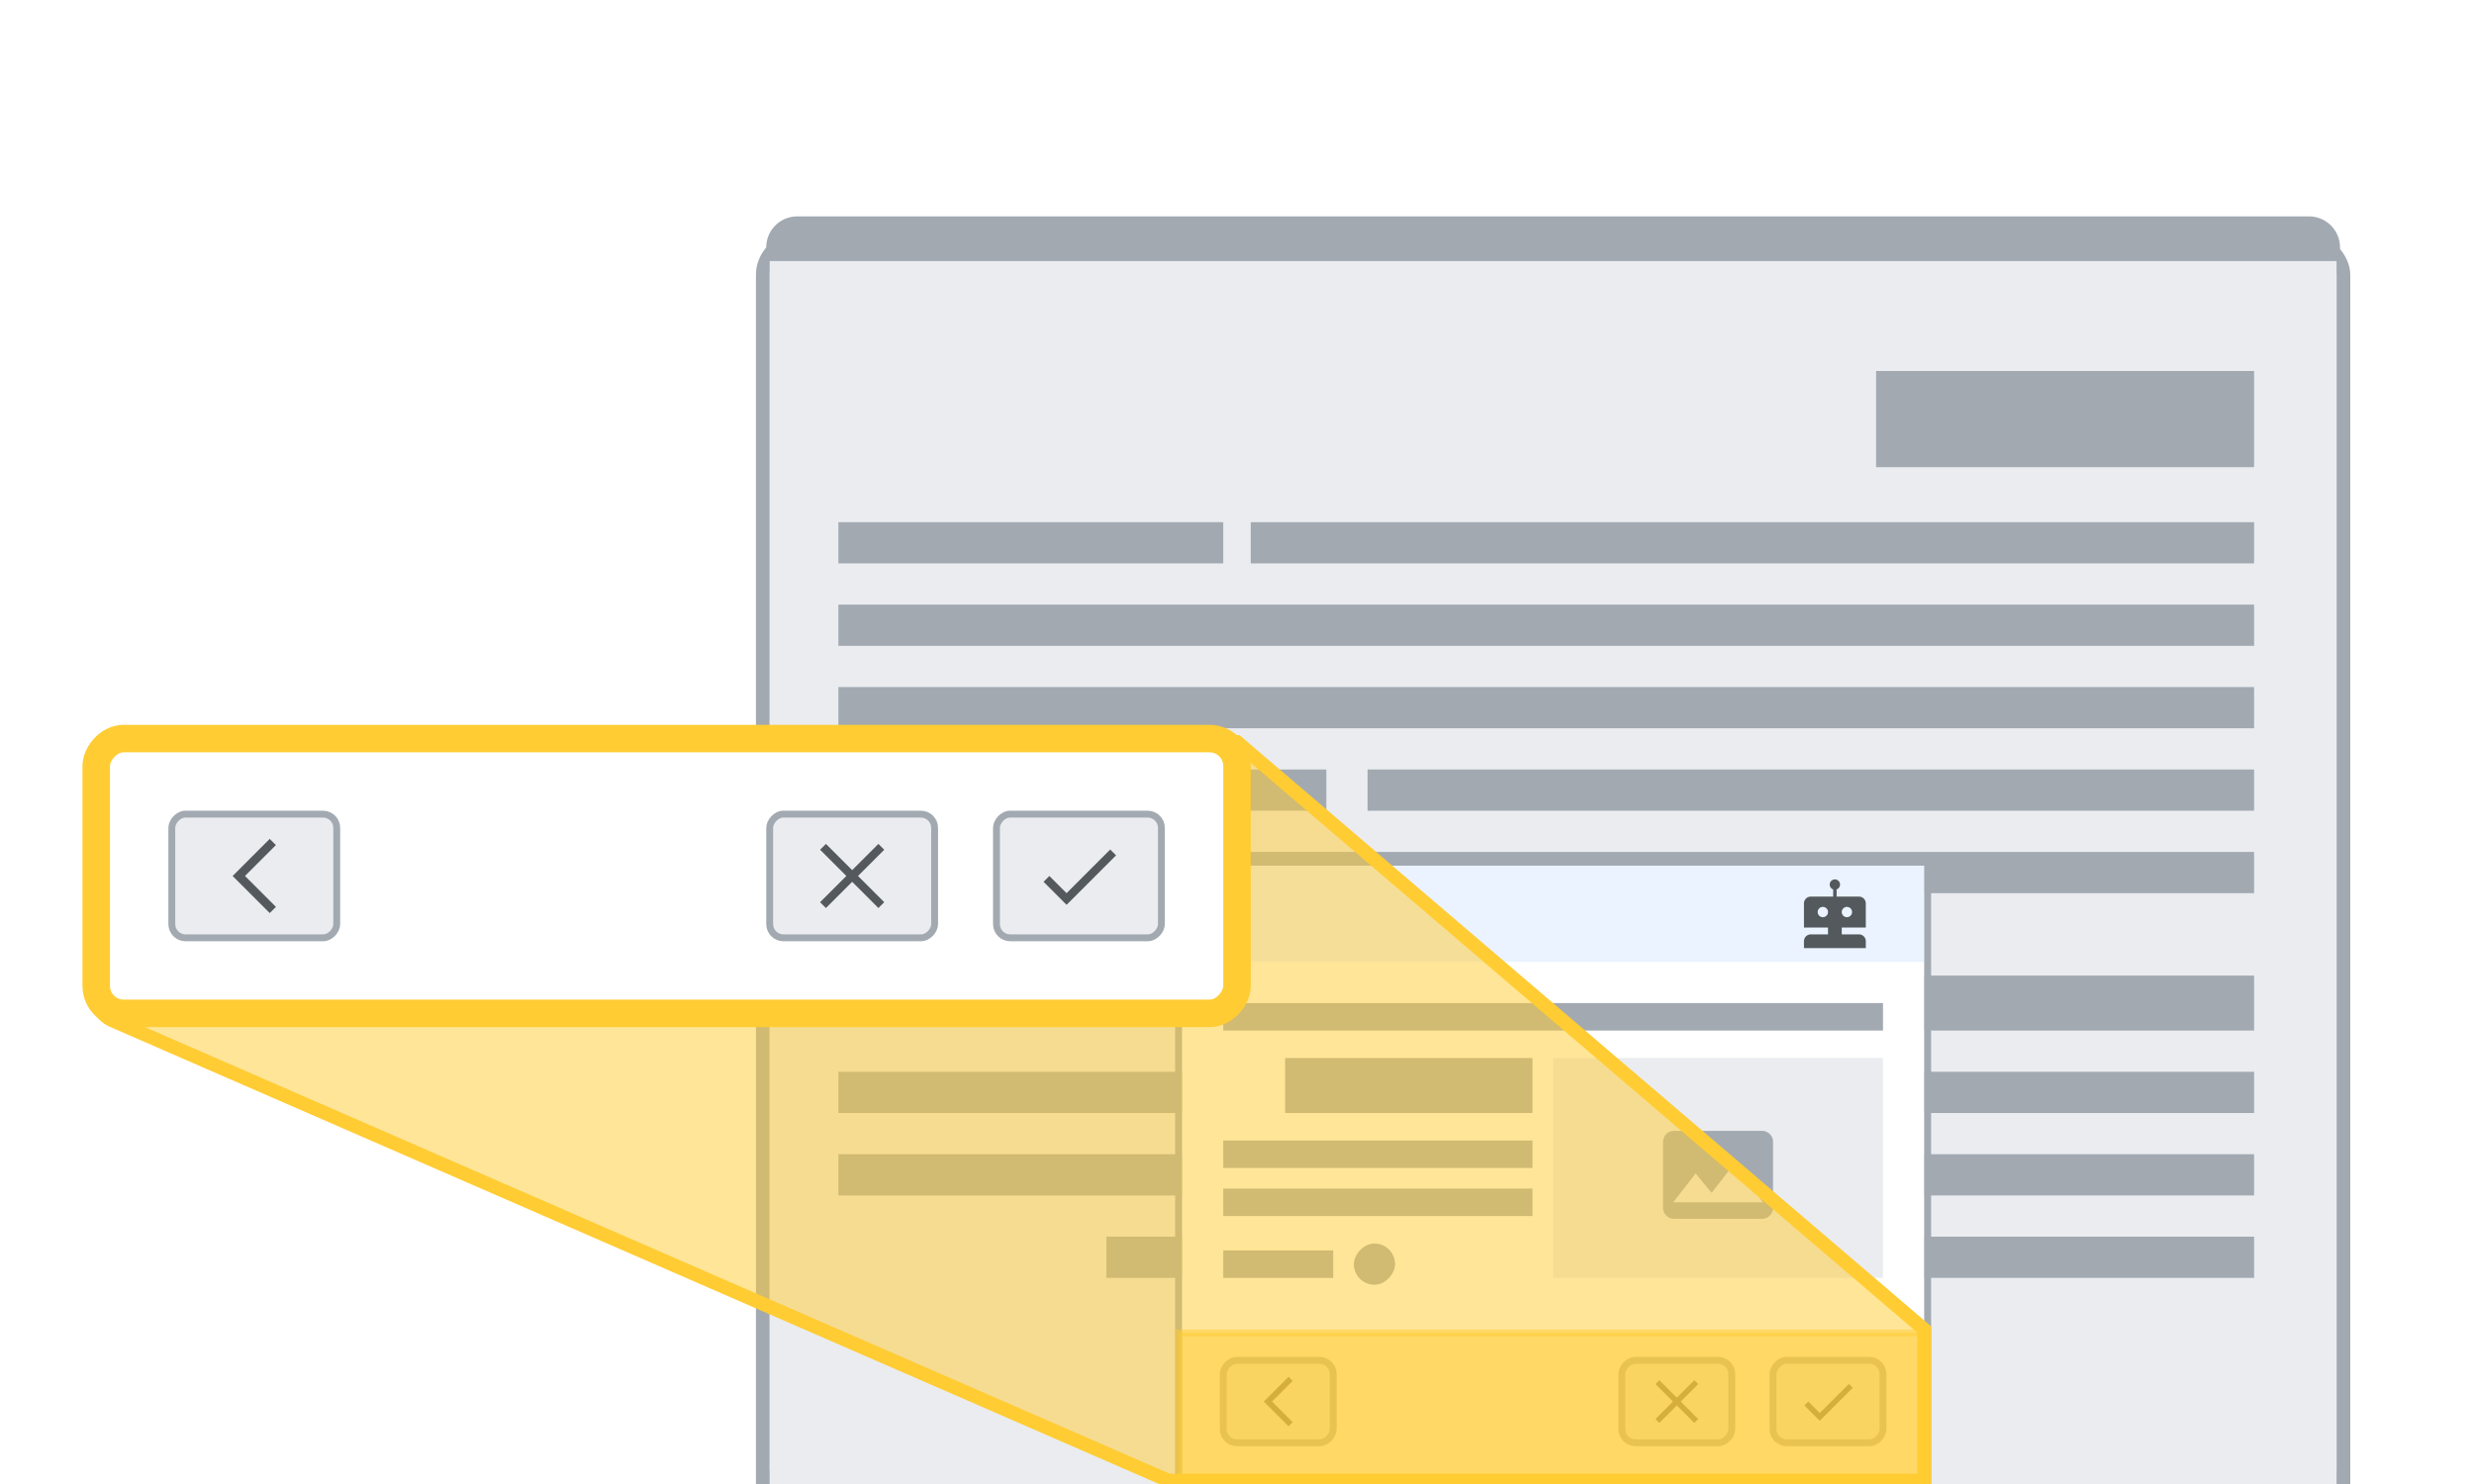 <svg xmlns="http://www.w3.org/2000/svg" width="360" height="216" fill="none" viewBox="0 0 360 216">
	<g clip-path="url(#clip0_4168_73380)">
		<g filter="url(#filter0_d_4168_73380)">
			<rect width="228" height="192" x="112" y="32" fill="#EAECF0" rx="4"/>
			<rect width="230" height="194" x="111" y="31" stroke="#A2A9B1" stroke-linecap="square" stroke-width="2" rx="5"/>
		</g>
		<path fill="#A2A9B1" stroke="#A2A9B1" stroke-linecap="square" d="M112 36a4 4 0 0 1 4-4h220a4 4 0 0 1 4 4v2H112v-2z"/>
		<path fill="#EAECF0" d="M112 38h228v176H112z"/>
		<path fill="#A2A9B1" d="M153 124h175v6H153zm-31 32h206v6H122zm0 12h126v6H122zm129 0h77v6h-77zm-90 12h167v6H161zm79-38h88v8h-88zm-118-30h71v6h-71zm77 0h129v6H199zm-77-12h206v6H122zm0-12h206v6H122zm56-12h-56v6h56zm150 0H182v6h146zm-55-22h55v14h-55z"/>
		<g filter="url(#filter1_d_4168_73380)">
			<path fill="#fff" d="M172 127h108v90H172z"/>
			<path fill="#fff" d="M280 193H172v24h108z"/>
			<rect width="16" height="12" fill="#EAECF0" stroke="#A2A9B1" stroke-linecap="square" rx="2" transform="matrix(-1 0 0 1 274 199)"/>
			<path fill="#54595D" fill-rule="evenodd" d="M264.8 206.668 263.132 205l-.564.564 2.232 2.236 4.8-4.8-.564-.568-4.236 4.236z" clip-rule="evenodd"/>
			<rect width="16" height="12" fill="#EAECF0" stroke="#A2A9B1" stroke-linecap="square" rx="2" transform="matrix(-1 0 0 1 194 199)"/>
			<path fill="#54595D" fill-rule="evenodd" d="m187.5 201.4.6.6-3 3 3 3-.6.6-3.6-3.6 3.6-3.6z" clip-rule="evenodd"/>
			<rect width="16" height="12" fill="#EAECF0" stroke="#A2A9B1" stroke-linecap="square" rx="2" transform="matrix(-1 0 0 1 252 199)"/>
			<path fill="#54595D" fill-rule="evenodd" d="m243.435 204.999-2.545-2.545.565-.566 2.546 2.546 2.545-2.545.565.565-2.545 2.545 2.546 2.546-.566.565-2.545-2.545-2.547 2.546-.565-.565 2.546-2.547z" clip-rule="evenodd"/>
			<path fill="#fff" d="M172 127h108v70H172z"/>
			<path fill="#A2A9B1" d="M178 167h45v4h-45zm0-20h96v4h-96zm0 27h45v4h-45zm9-19h36v8h-36z"/>
			<rect width="6" height="6" fill="#A2A9B1" rx="3" transform="matrix(-1 0 0 1 203 182)"/>
			<path fill="#A2A9B1" d="M194 183h-16v4h16z"/>
			<path fill="#EAF3FF" d="M172 127h108v14H172v-14z"/>
			<path fill="#EAECF0" d="M226 155h48v32h-48z"/>
			<path fill="#A2A9B1" fill-rule="evenodd" d="M256.4 165.6h-12.8a1.6 1.6 0 0 0-1.6 1.6v9.6a1.6 1.6 0 0 0 1.6 1.6h12.8a1.6 1.6 0 0 0 1.6-1.6v-9.6a1.6 1.6 0 0 0-1.6-1.6zM243.464 176l3.272-4.2 2.336 2.808 3.264-4.208 4.2 5.6h-13.072z" clip-rule="evenodd"/>
			<path fill="#54595D" fill-rule="evenodd" d="M266.75 131.5h-3.252a.999.999 0 0 0-.998.998V136h3.5v1h-2.502a.997.997 0 0 0-.998 1v1h9v-1c0-.553-.447-1-.998-1H268v-1h3.5v-3.502a.998.998 0 0 0-.998-.998h-3.252v-1.043a.75.75 0 1 0-.5 0v1.043zm2 3a.75.75 0 1 1 0-1.5.75.75 0 0 1 0 1.5zm-3.5 0a.75.75 0 1 1 0-1.5.75.75 0 0 1 0 1.5z" clip-rule="evenodd"/>
			<path stroke="#A2A9B1" stroke-linecap="square" d="M171.5 126.5h109v91h-109z"/>
		</g>
		<path fill="#FC3" fill-opacity=".5" stroke="#FC3" stroke-width="2" d="M169.618 215.333 16.402 148.547A4 4 0 0 1 14 144.88V112a4 4 0 0 1 4-4h162l100 85.5v22H170.417c-.275 0-.547-.057-.799-.167z"/>
		<rect width="166" height="40" x="2" y="-2" fill="#fff" rx="4" transform="matrix(-1 0 0 1 182 109.5)"/>
		<rect width="24" height="18" fill="#EAECF0" stroke="#A2A9B1" stroke-linecap="square" rx="2" transform="matrix(-1 0 0 1 169 118.5)"/>
		<path fill="#54595D" fill-rule="evenodd" d="m155.2 130.002-2.502-2.502-.846.846 3.348 3.354 7.2-7.2-.846-.852-6.354 6.354z" clip-rule="evenodd"/>
		<rect width="24" height="18" fill="#EAECF0" stroke="#A2A9B1" stroke-linecap="square" rx="2" transform="matrix(-1 0 0 1 49 118.5)"/>
		<path fill="#54595D" fill-rule="evenodd" d="m39.25 122.1.9.9-4.5 4.5 4.5 4.5-.9.9-5.4-5.4 5.4-5.4z" clip-rule="evenodd"/>
		<rect width="24" height="18" fill="#EAECF0" stroke="#A2A9B1" stroke-linecap="square" rx="2" transform="matrix(-1 0 0 1 136 118.5)"/>
		<path fill="#54595D" fill-rule="evenodd" d="m123.153 127.499-3.819-3.819.849-.848 3.818 3.818 3.817-3.817.849.849-3.817 3.817 3.818 3.818-.848.849-3.819-3.819-3.819 3.82-.849-.849 3.82-3.819z" clip-rule="evenodd"/>
		<rect width="166" height="40" x="2" y="-2" stroke="#FC3" stroke-linecap="square" stroke-width="4" rx="4" transform="matrix(-1 0 0 1 182 109.5)"/>
		<path fill="#FC3" stroke="#FC3" stroke-linecap="square" d="M280 194h.5v22h-109v-22H280z" opacity=".5"/>
	</g>
	<defs>
		<filter id="filter0_d_4168_73380" width="240" height="204" x="106" y="30" color-interpolation-filters="sRGB" filterUnits="userSpaceOnUse">
			<feFlood flood-opacity="0" result="BackgroundImageFix"/>
			<feColorMatrix in="SourceAlpha" result="hardAlpha" values="0 0 0 0 0 0 0 0 0 0 0 0 0 0 0 0 0 0 127 0"/>
			<feOffset dy="4"/>
			<feGaussianBlur stdDeviation="2"/>
			<feComposite in2="hardAlpha" operator="out"/>
			<feColorMatrix values="0 0 0 0 0 0 0 0 0 0 0 0 0 0 0 0 0 0 0.25 0"/>
			<feBlend in2="BackgroundImageFix" result="effect1_dropShadow_4168_73380"/>
			<feBlend in="SourceGraphic" in2="effect1_dropShadow_4168_73380" result="shape"/>
		</filter>
		<filter id="filter1_d_4168_73380" width="112" height="94" x="170" y="124" color-interpolation-filters="sRGB" filterUnits="userSpaceOnUse">
			<feFlood flood-opacity="0" result="BackgroundImageFix"/>
			<feColorMatrix in="SourceAlpha" result="hardAlpha" values="0 0 0 0 0 0 0 0 0 0 0 0 0 0 0 0 0 0 127 0"/>
			<feOffset dy="-1"/>
			<feGaussianBlur stdDeviation=".5"/>
			<feComposite in2="hardAlpha" operator="out"/>
			<feColorMatrix values="0 0 0 0 0 0 0 0 0 0 0 0 0 0 0 0 0 0 0.1 0"/>
			<feBlend in2="BackgroundImageFix" result="effect1_dropShadow_4168_73380"/>
			<feBlend in="SourceGraphic" in2="effect1_dropShadow_4168_73380" result="shape"/>
		</filter>
		<clipPath id="clip0_4168_73380">
			<path fill="#fff" d="M0 0h360v216H0z"/>
		</clipPath>
	</defs>
</svg>
